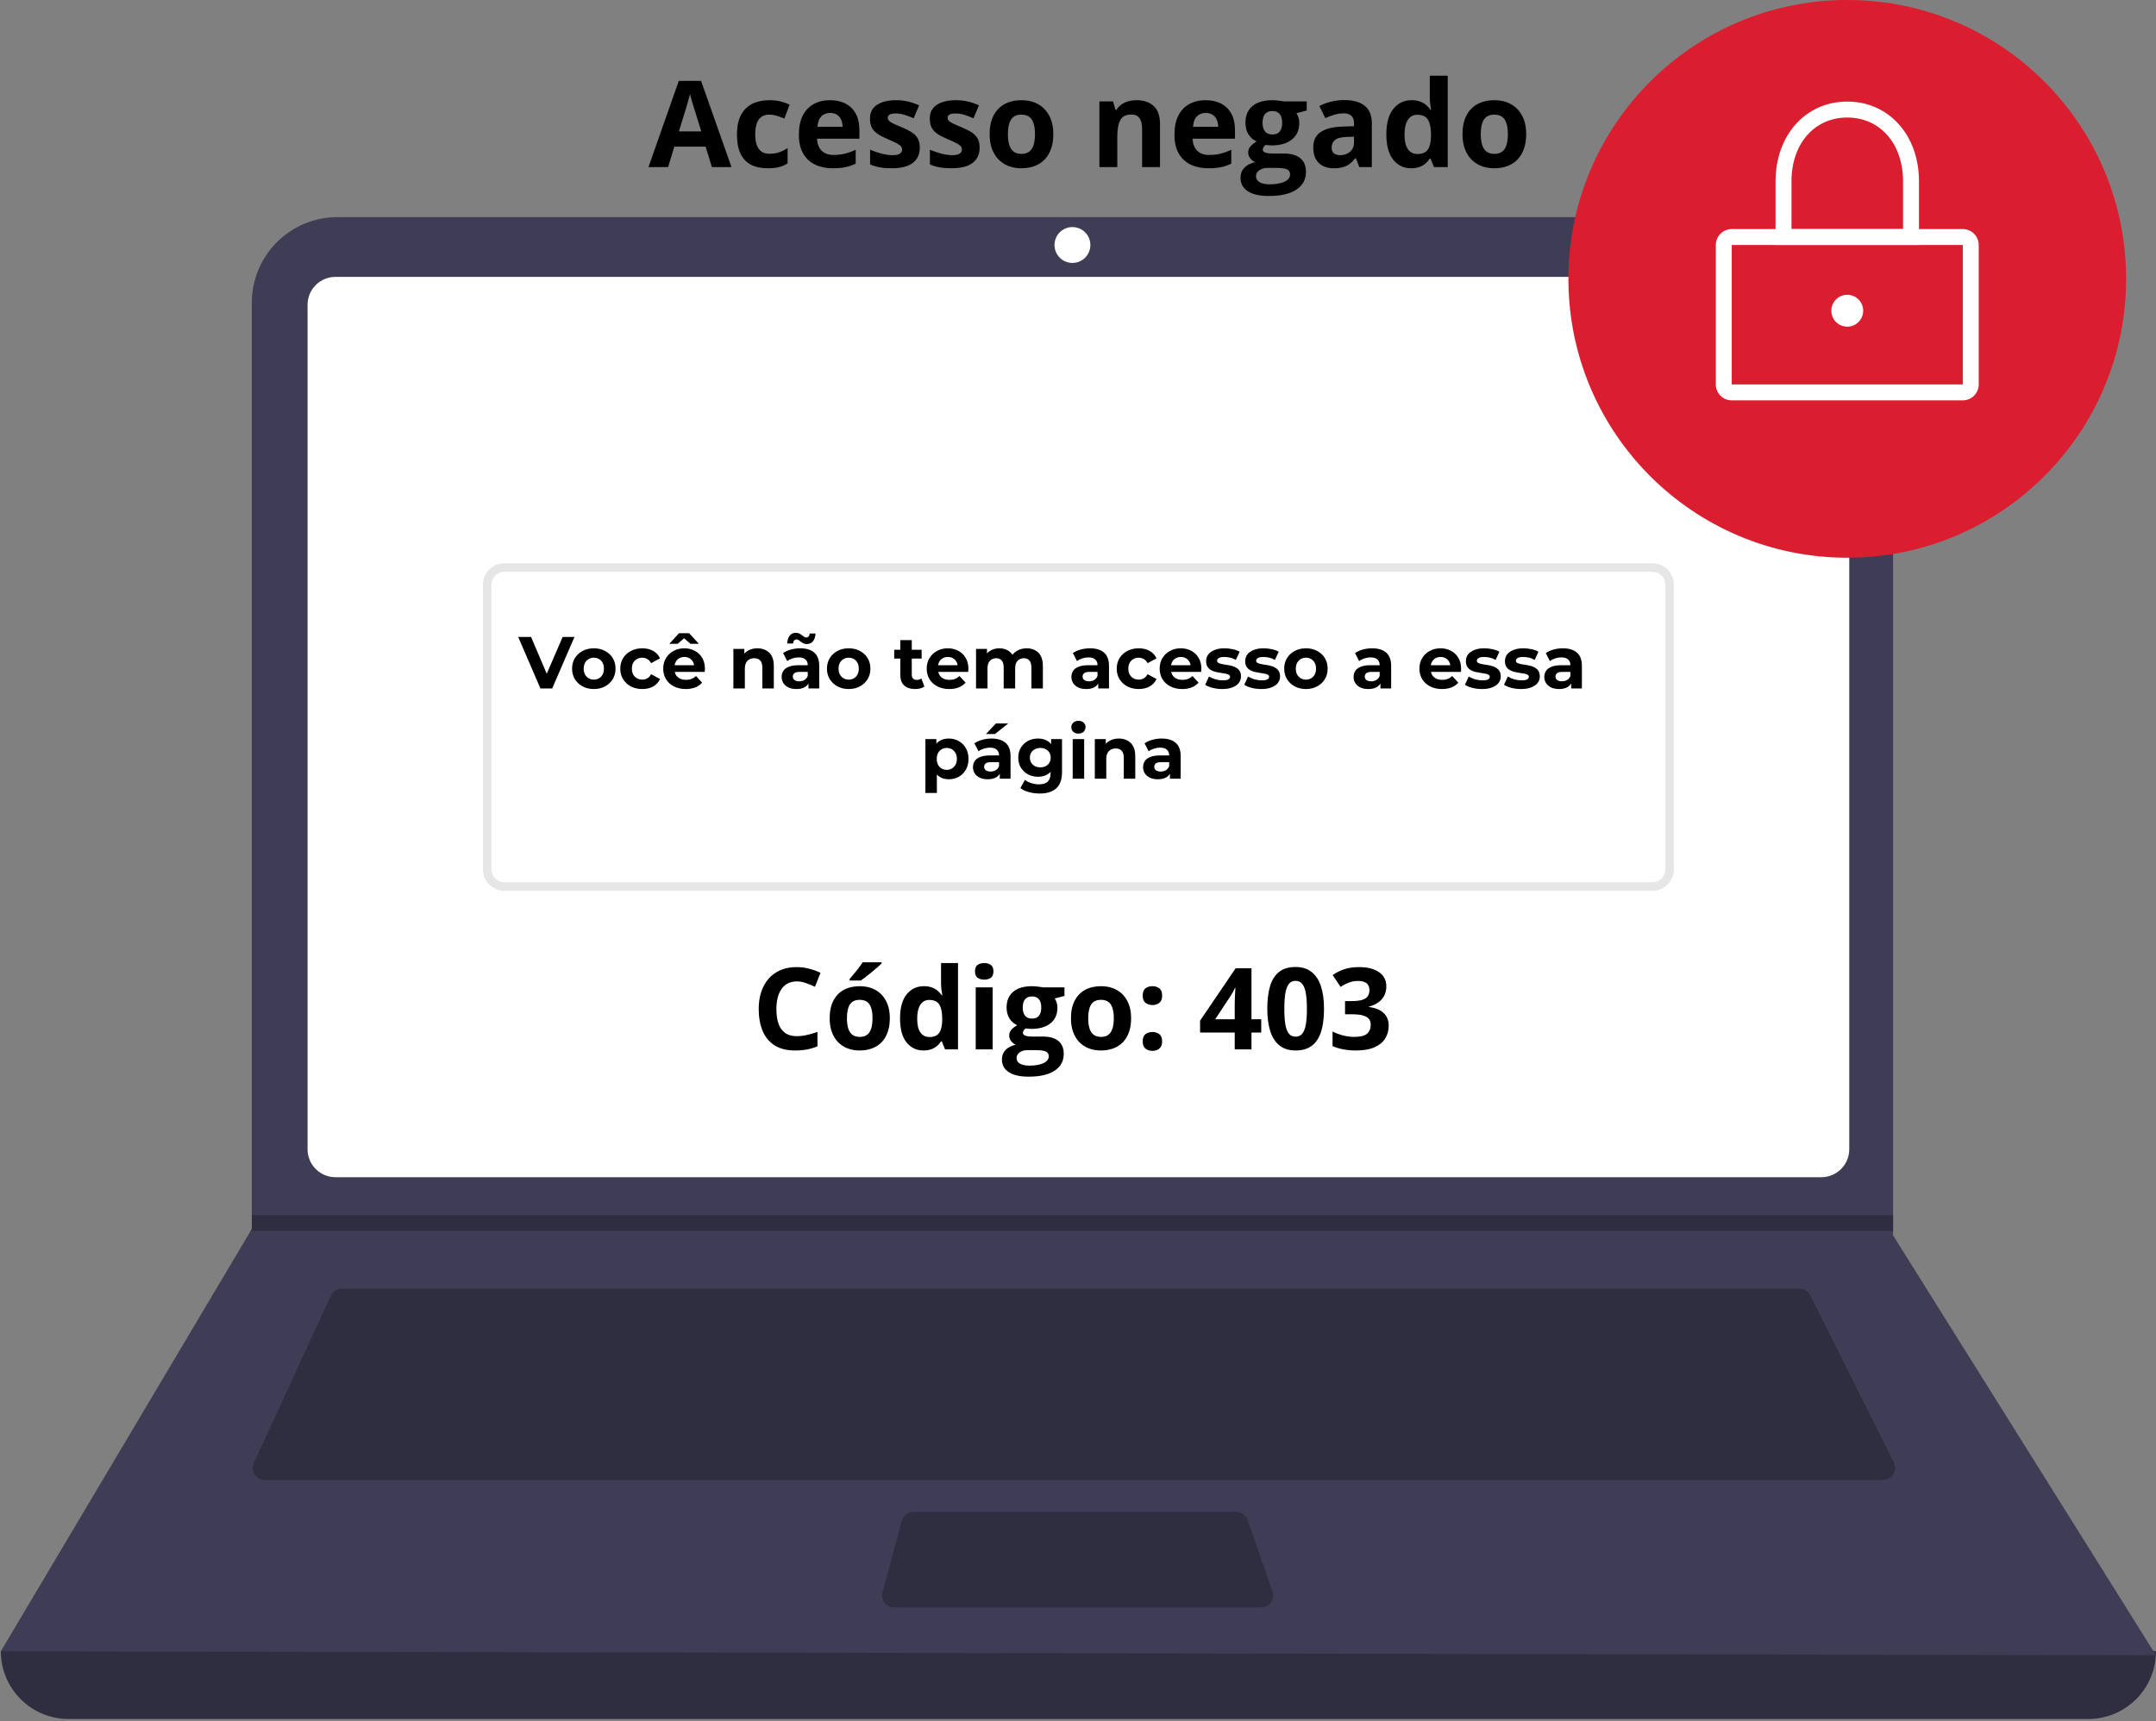 <svg width="645" height="515" viewBox="0 0 645 515" fill="none" xmlns="http://www.w3.org/2000/svg">
<rect x="0" y="0" width="645" height="515" fill="#808080" stroke="none"/>
<path d="M624.74 514.369H20.506C15.133 514.369 9.98 512.234 6.18 508.433C2.381 504.633 0.246 499.479 0.246 494.104C219.281 468.642 434.199 468.642 645 494.104C645 499.479 642.866 504.633 639.066 508.433C635.267 512.234 630.113 514.369 624.74 514.369Z" fill="#2F2E41"/>
<path d="M645 495.296L0.246 494.103L74.971 368.343L75.328 367.747V90.584C75.328 87.22 75.99 83.888 77.277 80.78C78.564 77.672 80.451 74.848 82.829 72.469C85.207 70.09 88.031 68.204 91.138 66.916C94.246 65.629 97.576 64.966 100.94 64.967H540.731C544.095 64.966 547.425 65.629 550.533 66.916C553.64 68.204 556.463 70.09 558.842 72.469C561.22 74.848 563.107 77.672 564.394 80.78C565.681 83.888 566.343 87.22 566.343 90.584V369.654L645 495.296Z" fill="#3F3D56"/>
<path d="M100.355 82.848C98.143 82.85 96.023 83.73 94.459 85.294C92.895 86.859 92.015 88.98 92.013 91.192V343.906C92.015 346.118 92.895 348.239 94.459 349.803C96.023 351.368 98.143 352.248 100.355 352.25H544.89C547.102 352.247 549.222 351.367 550.786 349.803C552.35 348.239 553.23 346.118 553.232 343.906V91.192C553.23 88.98 552.35 86.859 550.786 85.294C549.222 83.73 547.102 82.85 544.89 82.848H100.355Z" fill="white"/>
<path d="M238.364 293.663C237.379 293.663 236.505 293.857 235.741 294.244C234.989 294.62 234.352 295.168 233.832 295.888C233.323 296.607 232.936 297.476 232.67 298.494C232.404 299.512 232.271 300.658 232.271 301.931C232.271 303.646 232.482 305.113 232.902 306.33C233.334 307.536 233.998 308.461 234.895 309.103C235.791 309.733 236.948 310.049 238.364 310.049C239.349 310.049 240.334 309.938 241.319 309.717C242.315 309.495 243.395 309.18 244.557 308.771V313.087C243.483 313.53 242.426 313.845 241.386 314.033C240.345 314.232 239.178 314.332 237.883 314.332C235.382 314.332 233.323 313.817 231.707 312.788C230.102 311.748 228.912 310.298 228.138 308.438C227.363 306.568 226.976 304.388 226.976 301.897C226.976 300.06 227.225 298.378 227.723 296.851C228.221 295.323 228.951 294.001 229.914 292.883C230.877 291.765 232.067 290.902 233.483 290.293C234.9 289.684 236.527 289.38 238.364 289.38C239.571 289.38 240.777 289.535 241.983 289.845C243.201 290.144 244.363 290.559 245.47 291.09L243.81 295.273C242.902 294.842 241.989 294.465 241.07 294.145C240.152 293.824 239.25 293.663 238.364 293.663ZM266.205 304.687C266.205 306.236 265.995 307.608 265.574 308.804C265.165 309.999 264.562 311.012 263.765 311.842C262.979 312.661 262.027 313.281 260.909 313.701C259.802 314.122 258.552 314.332 257.157 314.332C255.851 314.332 254.65 314.122 253.555 313.701C252.47 313.281 251.524 312.661 250.716 311.842C249.919 311.012 249.299 309.999 248.856 308.804C248.425 307.608 248.209 306.236 248.209 304.687C248.209 302.628 248.574 300.885 249.305 299.457C250.035 298.029 251.076 296.945 252.426 296.203C253.776 295.462 255.386 295.091 257.257 295.091C258.994 295.091 260.533 295.462 261.872 296.203C263.222 296.945 264.279 298.029 265.043 299.457C265.818 300.885 266.205 302.628 266.205 304.687ZM253.372 304.687C253.372 305.904 253.505 306.928 253.771 307.758C254.036 308.588 254.451 309.213 255.016 309.634C255.58 310.054 256.316 310.265 257.224 310.265C258.12 310.265 258.845 310.054 259.398 309.634C259.963 309.213 260.372 308.588 260.627 307.758C260.893 306.928 261.025 305.904 261.025 304.687C261.025 303.458 260.893 302.44 260.627 301.632C260.372 300.813 259.963 300.199 259.398 299.789C258.834 299.38 258.098 299.175 257.19 299.175C255.851 299.175 254.877 299.634 254.269 300.553C253.671 301.471 253.372 302.849 253.372 304.687ZM263.748 287.952V288.301C263.427 288.611 263.007 288.993 262.486 289.446C261.966 289.9 261.407 290.376 260.81 290.874C260.212 291.361 259.625 291.831 259.05 292.285C258.474 292.728 257.971 293.099 257.539 293.397H254.169V292.949C254.534 292.529 254.955 292.031 255.431 291.455C255.918 290.868 256.399 290.265 256.875 289.646C257.351 289.026 257.749 288.461 258.07 287.952H263.748ZM276.266 314.332C274.196 314.332 272.508 313.524 271.202 311.908C269.907 310.281 269.26 307.896 269.26 304.753C269.26 301.576 269.918 299.175 271.235 297.548C272.552 295.91 274.273 295.091 276.398 295.091C277.284 295.091 278.064 295.213 278.739 295.456C279.414 295.7 279.995 296.026 280.482 296.436C280.98 296.845 281.401 297.304 281.744 297.813H281.91C281.844 297.459 281.761 296.939 281.661 296.253C281.573 295.556 281.528 294.842 281.528 294.111V288.168H286.608V314H282.724L281.744 311.593H281.528C281.207 312.102 280.803 312.567 280.316 312.987C279.84 313.397 279.271 313.723 278.606 313.967C277.942 314.21 277.162 314.332 276.266 314.332ZM278.042 310.298C279.425 310.298 280.399 309.888 280.964 309.069C281.539 308.239 281.844 306.994 281.877 305.334V304.786C281.877 302.982 281.6 301.604 281.047 300.652C280.493 299.689 279.464 299.208 277.959 299.208C276.841 299.208 275.967 299.689 275.336 300.652C274.705 301.615 274.39 303.004 274.39 304.819C274.39 306.634 274.705 308.001 275.336 308.92C275.978 309.839 276.88 310.298 278.042 310.298ZM296.968 295.439V314H291.904V295.439H296.968ZM294.444 288.168C295.197 288.168 295.844 288.345 296.387 288.699C296.929 289.042 297.2 289.69 297.2 290.642C297.2 291.582 296.929 292.235 296.387 292.601C295.844 292.955 295.197 293.132 294.444 293.132C293.681 293.132 293.028 292.955 292.485 292.601C291.954 292.235 291.688 291.582 291.688 290.642C291.688 289.69 291.954 289.042 292.485 288.699C293.028 288.345 293.681 288.168 294.444 288.168ZM307.726 322.168C305.136 322.168 303.155 321.714 301.782 320.807C300.421 319.91 299.74 318.648 299.74 317.021C299.74 315.904 300.089 314.968 300.786 314.216C301.483 313.463 302.507 312.926 303.857 312.605C303.337 312.384 302.883 312.024 302.496 311.526C302.109 311.017 301.915 310.48 301.915 309.916C301.915 309.208 302.12 308.621 302.529 308.156C302.939 307.68 303.531 307.215 304.306 306.762C303.332 306.341 302.557 305.666 301.981 304.736C301.417 303.807 301.135 302.711 301.135 301.449C301.135 300.099 301.428 298.953 302.015 298.013C302.612 297.061 303.476 296.336 304.604 295.838C305.744 295.34 307.128 295.091 308.755 295.091C309.098 295.091 309.496 295.113 309.95 295.157C310.404 295.201 310.819 295.251 311.195 295.307C311.583 295.362 311.843 295.406 311.976 295.439H318.45V298.013L315.545 298.76C315.811 299.169 316.01 299.606 316.143 300.071C316.275 300.536 316.342 301.029 316.342 301.549C316.342 303.541 315.645 305.096 314.25 306.214C312.867 307.321 310.941 307.874 308.473 307.874C307.886 307.841 307.333 307.797 306.812 307.741C306.558 307.94 306.364 308.151 306.231 308.372C306.099 308.593 306.032 308.826 306.032 309.069C306.032 309.313 306.132 309.518 306.331 309.684C306.541 309.839 306.851 309.96 307.261 310.049C307.681 310.126 308.201 310.165 308.821 310.165H311.976C314.012 310.165 315.562 310.602 316.624 311.477C317.698 312.351 318.234 313.635 318.234 315.328C318.234 317.497 317.327 319.18 315.512 320.375C313.708 321.57 311.112 322.168 307.726 322.168ZM307.941 318.864C309.148 318.864 310.183 318.748 311.046 318.516C311.92 318.294 312.59 317.973 313.055 317.553C313.52 317.143 313.752 316.651 313.752 316.075C313.752 315.61 313.614 315.24 313.337 314.963C313.071 314.697 312.662 314.509 312.108 314.398C311.566 314.288 310.869 314.232 310.017 314.232H307.394C306.774 314.232 306.215 314.332 305.717 314.531C305.23 314.73 304.842 315.007 304.555 315.361C304.267 315.727 304.123 316.147 304.123 316.623C304.123 317.32 304.455 317.868 305.119 318.267C305.794 318.665 306.735 318.864 307.941 318.864ZM308.755 304.786C309.707 304.786 310.404 304.493 310.847 303.906C311.289 303.32 311.511 302.523 311.511 301.516C311.511 300.398 311.278 299.562 310.813 299.009C310.36 298.444 309.674 298.162 308.755 298.162C307.825 298.162 307.128 298.444 306.663 299.009C306.198 299.562 305.966 300.398 305.966 301.516C305.966 302.523 306.193 303.32 306.646 303.906C307.111 304.493 307.814 304.786 308.755 304.786ZM338.389 304.687C338.389 306.236 338.178 307.608 337.758 308.804C337.348 309.999 336.745 311.012 335.948 311.842C335.162 312.661 334.211 313.281 333.093 313.701C331.986 314.122 330.735 314.332 329.341 314.332C328.035 314.332 326.834 314.122 325.738 313.701C324.654 313.281 323.707 312.661 322.899 311.842C322.103 311.012 321.483 309.999 321.04 308.804C320.608 307.608 320.393 306.236 320.393 304.687C320.393 302.628 320.758 300.885 321.488 299.457C322.219 298.029 323.259 296.945 324.609 296.203C325.96 295.462 327.57 295.091 329.44 295.091C331.178 295.091 332.716 295.462 334.056 296.203C335.406 296.945 336.463 298.029 337.227 299.457C338.001 300.885 338.389 302.628 338.389 304.687ZM325.556 304.687C325.556 305.904 325.688 306.928 325.954 307.758C326.22 308.588 326.635 309.213 327.199 309.634C327.764 310.054 328.5 310.265 329.407 310.265C330.304 310.265 331.029 310.054 331.582 309.634C332.146 309.213 332.556 308.588 332.811 307.758C333.076 306.928 333.209 305.904 333.209 304.687C333.209 303.458 333.076 302.44 332.811 301.632C332.556 300.813 332.146 300.199 331.582 299.789C331.018 299.38 330.282 299.175 329.374 299.175C328.035 299.175 327.061 299.634 326.452 300.553C325.854 301.471 325.556 302.849 325.556 304.687ZM341.858 311.626C341.858 310.586 342.141 309.855 342.705 309.435C343.281 309.014 343.972 308.804 344.78 308.804C345.566 308.804 346.241 309.014 346.806 309.435C347.381 309.855 347.669 310.586 347.669 311.626C347.669 312.622 347.381 313.341 346.806 313.784C346.241 314.227 345.566 314.448 344.78 314.448C343.972 314.448 343.281 314.227 342.705 313.784C342.141 313.341 341.858 312.622 341.858 311.626ZM341.858 297.913C341.858 296.873 342.141 296.142 342.705 295.722C343.281 295.301 343.972 295.091 344.78 295.091C345.566 295.091 346.241 295.301 346.806 295.722C347.381 296.142 347.669 296.873 347.669 297.913C347.669 298.92 347.381 299.645 346.806 300.088C346.241 300.52 345.566 300.735 344.78 300.735C343.972 300.735 343.281 300.52 342.705 300.088C342.141 299.645 341.858 298.92 341.858 297.913ZM377.319 308.97H374.397V314H369.384V308.97H359.024V305.4L369.666 289.729H374.397V304.985H377.319V308.97ZM369.384 304.985V300.868C369.384 300.481 369.389 300.021 369.4 299.49C369.423 298.959 369.445 298.428 369.467 297.896C369.489 297.365 369.511 296.895 369.533 296.485C369.566 296.065 369.589 295.771 369.6 295.605H369.467C369.257 296.059 369.035 296.502 368.803 296.934C368.57 297.354 368.299 297.797 367.989 298.262L363.54 304.985H369.384ZM396.096 301.864C396.096 303.823 395.941 305.572 395.631 307.11C395.332 308.649 394.845 309.955 394.17 311.028C393.506 312.102 392.632 312.921 391.547 313.485C390.462 314.05 389.145 314.332 387.596 314.332C385.648 314.332 384.049 313.84 382.798 312.854C381.547 311.858 380.623 310.431 380.025 308.571C379.428 306.701 379.129 304.465 379.129 301.864C379.129 299.241 379.4 297 379.942 295.141C380.496 293.27 381.392 291.837 382.632 290.841C383.871 289.845 385.526 289.347 387.596 289.347C389.533 289.347 391.126 289.845 392.377 290.841C393.639 291.826 394.574 293.254 395.183 295.124C395.791 296.983 396.096 299.23 396.096 301.864ZM384.226 301.864C384.226 303.713 384.325 305.257 384.524 306.496C384.735 307.725 385.083 308.649 385.57 309.269C386.057 309.888 386.732 310.198 387.596 310.198C388.448 310.198 389.118 309.894 389.604 309.285C390.103 308.665 390.457 307.741 390.667 306.513C390.877 305.273 390.982 303.724 390.982 301.864C390.982 300.016 390.877 298.472 390.667 297.232C390.457 295.993 390.103 295.063 389.604 294.443C389.118 293.812 388.448 293.497 387.596 293.497C386.732 293.497 386.057 293.812 385.57 294.443C385.083 295.063 384.735 295.993 384.524 297.232C384.325 298.472 384.226 300.016 384.226 301.864ZM414.739 295.157C414.739 296.275 414.507 297.243 414.042 298.062C413.577 298.882 412.946 299.551 412.149 300.071C411.364 300.591 410.478 300.973 409.493 301.217V301.316C411.441 301.56 412.919 302.158 413.926 303.109C414.944 304.061 415.453 305.334 415.453 306.928C415.453 308.344 415.104 309.612 414.407 310.729C413.721 311.847 412.659 312.727 411.22 313.369C409.781 314.011 407.927 314.332 405.658 314.332C404.319 314.332 403.068 314.221 401.906 314C400.755 313.79 399.671 313.463 398.652 313.021V308.654C399.693 309.186 400.783 309.59 401.923 309.866C403.063 310.132 404.125 310.265 405.11 310.265C406.948 310.265 408.231 309.949 408.962 309.318C409.703 308.676 410.074 307.78 410.074 306.629C410.074 305.954 409.903 305.384 409.56 304.919C409.216 304.454 408.619 304.1 407.767 303.856C406.925 303.613 405.747 303.491 404.23 303.491H402.388V299.557H404.264C405.758 299.557 406.892 299.418 407.667 299.142C408.453 298.854 408.984 298.466 409.261 297.979C409.549 297.481 409.692 296.917 409.692 296.286C409.692 295.423 409.427 294.748 408.896 294.261C408.364 293.774 407.479 293.53 406.239 293.53C405.465 293.53 404.756 293.63 404.114 293.829C403.483 294.017 402.913 294.25 402.404 294.526C401.895 294.792 401.447 295.052 401.06 295.307L398.686 291.771C399.637 291.084 400.75 290.514 402.022 290.061C403.306 289.607 404.834 289.38 406.604 289.38C409.106 289.38 411.087 289.883 412.548 290.891C414.009 291.898 414.739 293.32 414.739 295.157Z" fill="black"/>
<path d="M102.218 385.627C101.534 385.628 100.866 385.825 100.29 386.193C99.715 386.562 99.256 387.088 98.97 387.708L75.945 437.774C75.694 438.319 75.584 438.918 75.626 439.517C75.667 440.115 75.859 440.693 76.182 441.198C76.505 441.703 76.951 442.119 77.477 442.407C78.003 442.694 78.593 442.845 79.192 442.845H563.396C564.006 442.845 564.605 442.689 565.137 442.392C565.67 442.096 566.117 441.668 566.437 441.149C566.758 440.63 566.94 440.039 566.968 439.43C566.995 438.821 566.866 438.215 566.593 437.67L541.566 387.604C541.271 387.008 540.815 386.508 540.25 386.158C539.685 385.809 539.033 385.625 538.369 385.627H102.218Z" fill="#2F2E41"/>
<path d="M320.836 78.676C323.798 78.676 326.199 76.274 326.199 73.311C326.199 70.349 323.798 67.947 320.836 67.947C317.874 67.947 315.473 70.349 315.473 73.311C315.473 76.274 317.874 78.676 320.836 78.676Z" fill="white"/>
<path d="M273.242 452.381C272.456 452.382 271.693 452.641 271.069 453.12C270.445 453.598 269.996 454.268 269.79 455.027L264.015 476.484C263.872 477.014 263.853 477.57 263.96 478.108C264.066 478.647 264.295 479.153 264.629 479.589C264.963 480.025 265.392 480.378 265.884 480.621C266.376 480.864 266.918 480.99 267.467 480.99H377.306C377.876 480.99 378.437 480.854 378.944 480.592C379.451 480.331 379.887 479.952 380.218 479.488C380.548 479.024 380.763 478.487 380.844 477.922C380.925 477.358 380.87 476.783 380.683 476.244L373.258 454.787C373.014 454.085 372.558 453.475 371.953 453.044C371.347 452.613 370.622 452.381 369.879 452.381H273.242Z" fill="#2F2E41"/>
<path d="M566.342 363.574V368.342H74.971L75.341 367.747V363.574H566.342Z" fill="#2F2E41"/>
<path d="M552.637 166.886C598.711 166.886 636.061 129.528 636.061 83.443C636.061 37.359 598.711 0 552.637 0C506.562 0 469.212 37.359 469.212 83.443C469.212 129.528 506.562 166.886 552.637 166.886Z" fill="#DB1E2F"/>
<path d="M587.199 119.801H518.076C516.812 119.8 515.6 119.297 514.706 118.403C513.812 117.509 513.31 116.297 513.309 115.033V73.311C513.31 72.047 513.813 70.835 514.706 69.941C515.6 69.047 516.812 68.544 518.076 68.543H587.199C588.463 68.544 589.675 69.047 590.568 69.941C591.462 70.835 591.965 72.047 591.966 73.311V115.033C591.965 116.297 591.462 117.509 590.569 118.403C589.675 119.297 588.463 119.8 587.199 119.801ZM518.076 73.311V115.033H587.203L587.199 73.311L518.076 73.311Z" fill="white"/>
<path d="M574.089 73.31H531.185V54.237C531.185 40.423 540.207 30.396 552.637 30.396C565.067 30.396 574.089 40.423 574.089 54.237L574.089 73.31ZM535.952 68.542H569.322V54.237C569.322 43.008 562.461 35.165 552.637 35.165C542.813 35.165 535.952 43.008 535.952 54.237L535.952 68.542Z" fill="white"/>
<path d="M552.637 97.747C555.27 97.747 557.404 95.612 557.404 92.979C557.404 90.346 555.27 88.211 552.637 88.211C550.004 88.211 547.87 90.346 547.87 92.979C547.87 95.612 550.004 97.747 552.637 97.747Z" fill="white"/>
<path d="M494.399 266.531H150.846C149.16 266.529 147.543 265.858 146.35 264.665C145.157 263.472 144.486 261.855 144.484 260.168V174.928C144.486 173.241 145.157 171.623 146.35 170.43C147.543 169.238 149.16 168.566 150.846 168.564H494.399C496.086 168.566 497.703 169.238 498.895 170.43C500.088 171.623 500.759 173.241 500.761 174.928V260.168C500.759 261.855 500.088 263.472 498.895 264.665C497.703 265.858 496.086 266.529 494.399 266.531ZM150.846 171.11C149.834 171.111 148.864 171.514 148.148 172.229C147.433 172.945 147.03 173.916 147.029 174.928V260.168C147.03 261.18 147.433 262.15 148.148 262.866C148.864 263.582 149.834 263.985 150.846 263.986H494.399C495.411 263.985 496.381 263.582 497.097 262.866C497.812 262.15 498.215 261.18 498.216 260.168V174.928C498.215 173.916 497.812 172.945 497.097 172.229C496.381 171.514 495.411 171.111 494.399 171.11L150.846 171.11Z" fill="#E6E6E6"/>
<path d="M212.967 50L211.104 43.883H201.734L199.871 50H194L203.07 24.195H209.732L218.838 50H212.967ZM209.803 39.312L207.939 33.336C207.822 32.938 207.664 32.428 207.465 31.807C207.277 31.174 207.084 30.535 206.885 29.891C206.697 29.234 206.545 28.666 206.428 28.186C206.311 28.666 206.146 29.264 205.936 29.979C205.736 30.682 205.543 31.35 205.355 31.982C205.168 32.615 205.033 33.066 204.951 33.336L203.105 39.312H209.803ZM229.648 50.352C227.703 50.352 226.045 50 224.674 49.297C223.303 48.582 222.26 47.48 221.545 45.992C220.83 44.504 220.473 42.6 220.473 40.279C220.473 37.877 220.877 35.92 221.686 34.408C222.506 32.885 223.637 31.766 225.078 31.051C226.531 30.336 228.213 29.979 230.123 29.979C231.482 29.979 232.654 30.113 233.639 30.383C234.635 30.641 235.502 30.951 236.24 31.314L234.658 35.463C233.814 35.123 233.029 34.848 232.303 34.637C231.576 34.414 230.85 34.303 230.123 34.303C229.186 34.303 228.406 34.525 227.785 34.971C227.164 35.404 226.701 36.06 226.396 36.94C226.092 37.818 225.939 38.92 225.939 40.244C225.939 41.545 226.104 42.623 226.432 43.478C226.76 44.334 227.234 44.973 227.855 45.395C228.477 45.805 229.232 46.01 230.123 46.01C231.236 46.01 232.227 45.863 233.094 45.57C233.961 45.266 234.805 44.844 235.625 44.305V48.893C234.805 49.408 233.943 49.777 233.041 50C232.15 50.234 231.02 50.352 229.648 50.352ZM248.299 29.979C250.115 29.979 251.68 30.33 252.992 31.033C254.305 31.725 255.318 32.732 256.033 34.057C256.748 35.381 257.105 36.998 257.105 38.908V41.51H244.432C244.49 43.022 244.941 44.211 245.785 45.078C246.641 45.934 247.824 46.361 249.336 46.361C250.59 46.361 251.738 46.232 252.781 45.975C253.824 45.717 254.896 45.33 255.998 44.815V48.963C255.025 49.443 254.006 49.795 252.939 50.018C251.885 50.24 250.602 50.352 249.09 50.352C247.121 50.352 245.375 49.988 243.852 49.262C242.34 48.535 241.15 47.428 240.283 45.94C239.428 44.451 239 42.576 239 40.315C239 38.018 239.387 36.107 240.16 34.584C240.945 33.049 242.035 31.9 243.43 31.139C244.824 30.365 246.447 29.979 248.299 29.979ZM248.334 33.793C247.291 33.793 246.424 34.127 245.732 34.795C245.053 35.463 244.66 36.512 244.555 37.941H252.078C252.066 37.145 251.92 36.435 251.639 35.815C251.369 35.193 250.959 34.701 250.408 34.338C249.869 33.975 249.178 33.793 248.334 33.793ZM275.176 44.164C275.176 45.5 274.859 46.631 274.227 47.557C273.605 48.471 272.674 49.168 271.432 49.648C270.189 50.117 268.643 50.352 266.791 50.352C265.42 50.352 264.242 50.264 263.258 50.088C262.285 49.912 261.301 49.619 260.305 49.209V44.779C261.371 45.26 262.514 45.658 263.732 45.975C264.963 46.279 266.041 46.432 266.967 46.432C268.01 46.432 268.754 46.279 269.199 45.975C269.656 45.658 269.885 45.248 269.885 44.744C269.885 44.416 269.791 44.123 269.604 43.865C269.428 43.596 269.041 43.297 268.443 42.969C267.846 42.629 266.908 42.19 265.631 41.65C264.4 41.135 263.387 40.613 262.59 40.086C261.805 39.559 261.219 38.938 260.832 38.223C260.457 37.496 260.27 36.576 260.27 35.463C260.27 33.647 260.973 32.281 262.379 31.367C263.797 30.441 265.689 29.979 268.057 29.979C269.275 29.979 270.436 30.102 271.537 30.348C272.65 30.594 273.793 30.986 274.965 31.525L273.348 35.393C272.375 34.971 271.455 34.625 270.588 34.355C269.732 34.086 268.859 33.951 267.969 33.951C267.184 33.951 266.592 34.057 266.193 34.268C265.795 34.478 265.596 34.801 265.596 35.234C265.596 35.551 265.695 35.832 265.895 36.078C266.105 36.324 266.504 36.6 267.09 36.904C267.688 37.197 268.561 37.578 269.709 38.047C270.822 38.504 271.789 38.984 272.609 39.488C273.43 39.98 274.062 40.596 274.508 41.334C274.953 42.06 275.176 43.004 275.176 44.164ZM293.07 44.164C293.07 45.5 292.754 46.631 292.121 47.557C291.5 48.471 290.568 49.168 289.326 49.648C288.084 50.117 286.537 50.352 284.686 50.352C283.314 50.352 282.137 50.264 281.152 50.088C280.18 49.912 279.195 49.619 278.199 49.209V44.779C279.266 45.26 280.408 45.658 281.627 45.975C282.857 46.279 283.936 46.432 284.861 46.432C285.904 46.432 286.648 46.279 287.094 45.975C287.551 45.658 287.779 45.248 287.779 44.744C287.779 44.416 287.686 44.123 287.498 43.865C287.322 43.596 286.936 43.297 286.338 42.969C285.74 42.629 284.803 42.19 283.525 41.65C282.295 41.135 281.281 40.613 280.484 40.086C279.699 39.559 279.113 38.938 278.727 38.223C278.352 37.496 278.164 36.576 278.164 35.463C278.164 33.647 278.867 32.281 280.273 31.367C281.691 30.441 283.584 29.979 285.951 29.979C287.17 29.979 288.33 30.102 289.432 30.348C290.545 30.594 291.688 30.986 292.859 31.525L291.242 35.393C290.27 34.971 289.35 34.625 288.482 34.355C287.627 34.086 286.754 33.951 285.863 33.951C285.078 33.951 284.486 34.057 284.088 34.268C283.689 34.478 283.49 34.801 283.49 35.234C283.49 35.551 283.59 35.832 283.789 36.078C284 36.324 284.398 36.6 284.984 36.904C285.582 37.197 286.455 37.578 287.604 38.047C288.717 38.504 289.684 38.984 290.504 39.488C291.324 39.98 291.957 40.596 292.402 41.334C292.848 42.06 293.07 43.004 293.07 44.164ZM315.113 40.139C315.113 41.779 314.891 43.232 314.445 44.498C314.012 45.764 313.373 46.836 312.529 47.715C311.697 48.582 310.689 49.238 309.506 49.684C308.334 50.129 307.01 50.352 305.533 50.352C304.15 50.352 302.879 50.129 301.719 49.684C300.57 49.238 299.568 48.582 298.713 47.715C297.869 46.836 297.213 45.764 296.744 44.498C296.287 43.232 296.059 41.779 296.059 40.139C296.059 37.959 296.445 36.113 297.219 34.602C297.992 33.09 299.094 31.941 300.523 31.156C301.953 30.371 303.658 29.979 305.639 29.979C307.479 29.979 309.107 30.371 310.525 31.156C311.955 31.941 313.074 33.09 313.883 34.602C314.703 36.113 315.113 37.959 315.113 40.139ZM301.525 40.139C301.525 41.428 301.666 42.512 301.947 43.391C302.229 44.27 302.668 44.932 303.266 45.377C303.863 45.822 304.643 46.045 305.604 46.045C306.553 46.045 307.32 45.822 307.906 45.377C308.504 44.932 308.938 44.27 309.207 43.391C309.488 42.512 309.629 41.428 309.629 40.139C309.629 38.838 309.488 37.76 309.207 36.904C308.938 36.037 308.504 35.387 307.906 34.953C307.309 34.52 306.529 34.303 305.568 34.303C304.15 34.303 303.119 34.789 302.475 35.762C301.842 36.734 301.525 38.193 301.525 40.139ZM340.057 29.979C342.154 29.979 343.842 30.553 345.119 31.701C346.396 32.838 347.035 34.666 347.035 37.185V50H341.674V38.522C341.674 37.115 341.416 36.055 340.9 35.34C340.396 34.625 339.6 34.268 338.51 34.268C336.869 34.268 335.75 34.824 335.152 35.938C334.555 37.051 334.256 38.656 334.256 40.754V50H328.895V30.348H332.99L333.711 32.861H334.01C334.432 32.182 334.953 31.631 335.574 31.209C336.207 30.787 336.904 30.477 337.666 30.277C338.439 30.078 339.236 29.979 340.057 29.979ZM360.658 29.979C362.475 29.979 364.039 30.33 365.352 31.033C366.664 31.725 367.678 32.732 368.393 34.057C369.107 35.381 369.465 36.998 369.465 38.908V41.51H356.791C356.85 43.022 357.301 44.211 358.145 45.078C359 45.934 360.184 46.361 361.695 46.361C362.949 46.361 364.098 46.232 365.141 45.975C366.184 45.717 367.256 45.33 368.357 44.815V48.963C367.385 49.443 366.365 49.795 365.299 50.018C364.244 50.24 362.961 50.352 361.449 50.352C359.48 50.352 357.734 49.988 356.211 49.262C354.699 48.535 353.51 47.428 352.643 45.94C351.787 44.451 351.359 42.576 351.359 40.315C351.359 38.018 351.746 36.107 352.52 34.584C353.305 33.049 354.395 31.9 355.789 31.139C357.184 30.365 358.807 29.979 360.658 29.979ZM360.693 33.793C359.65 33.793 358.783 34.127 358.092 34.795C357.412 35.463 357.02 36.512 356.914 37.941H364.438C364.426 37.145 364.279 36.435 363.998 35.815C363.729 35.193 363.318 34.701 362.768 34.338C362.229 33.975 361.537 33.793 360.693 33.793ZM379.572 58.648C376.83 58.648 374.732 58.168 373.279 57.207C371.838 56.258 371.117 54.922 371.117 53.199C371.117 52.016 371.486 51.025 372.225 50.228C372.963 49.432 374.047 48.863 375.477 48.523C374.926 48.289 374.445 47.908 374.035 47.381C373.625 46.842 373.42 46.273 373.42 45.676C373.42 44.926 373.637 44.305 374.07 43.812C374.504 43.309 375.131 42.816 375.951 42.336C374.92 41.891 374.1 41.176 373.49 40.191C372.893 39.207 372.594 38.047 372.594 36.711C372.594 35.281 372.904 34.068 373.525 33.072C374.158 32.065 375.072 31.297 376.268 30.77C377.475 30.242 378.939 29.979 380.662 29.979C381.025 29.979 381.447 30.002 381.928 30.049C382.408 30.096 382.848 30.148 383.246 30.207C383.656 30.266 383.932 30.312 384.072 30.348H390.928V33.072L387.852 33.863C388.133 34.297 388.344 34.76 388.484 35.252C388.625 35.744 388.695 36.266 388.695 36.816C388.695 38.926 387.957 40.572 386.48 41.756C385.016 42.928 382.977 43.514 380.363 43.514C379.742 43.478 379.156 43.432 378.605 43.373C378.336 43.584 378.131 43.807 377.99 44.041C377.85 44.275 377.779 44.522 377.779 44.779C377.779 45.037 377.885 45.254 378.096 45.43C378.318 45.594 378.646 45.723 379.08 45.816C379.525 45.898 380.076 45.94 380.732 45.94H384.072C386.229 45.94 387.869 46.402 388.994 47.328C390.131 48.254 390.699 49.613 390.699 51.406C390.699 53.703 389.738 55.484 387.816 56.75C385.906 58.016 383.158 58.648 379.572 58.648ZM379.801 55.15C381.078 55.15 382.174 55.027 383.088 54.781C384.014 54.547 384.723 54.207 385.215 53.762C385.707 53.328 385.953 52.807 385.953 52.197C385.953 51.705 385.807 51.312 385.514 51.02C385.232 50.738 384.799 50.539 384.213 50.422C383.639 50.305 382.9 50.246 381.998 50.246H379.221C378.564 50.246 377.973 50.352 377.445 50.562C376.93 50.773 376.52 51.066 376.215 51.441C375.91 51.828 375.758 52.273 375.758 52.777C375.758 53.516 376.109 54.096 376.812 54.518C377.527 54.94 378.523 55.15 379.801 55.15ZM380.662 40.244C381.67 40.244 382.408 39.934 382.877 39.312C383.346 38.691 383.58 37.848 383.58 36.781C383.58 35.598 383.334 34.713 382.842 34.127C382.361 33.529 381.635 33.23 380.662 33.23C379.678 33.23 378.939 33.529 378.447 34.127C377.955 34.713 377.709 35.598 377.709 36.781C377.709 37.848 377.949 38.691 378.43 39.312C378.922 39.934 379.666 40.244 380.662 40.244ZM402.23 29.943C404.867 29.943 406.889 30.518 408.295 31.666C409.701 32.815 410.404 34.56 410.404 36.904V50H406.66L405.623 47.328H405.482C404.92 48.031 404.346 48.605 403.76 49.051C403.174 49.496 402.5 49.824 401.738 50.035C400.977 50.246 400.051 50.352 398.961 50.352C397.801 50.352 396.758 50.129 395.832 49.684C394.918 49.238 394.197 48.559 393.67 47.645C393.143 46.719 392.879 45.547 392.879 44.129C392.879 42.043 393.611 40.508 395.076 39.523C396.541 38.527 398.738 37.977 401.668 37.871L405.078 37.766V36.904C405.078 35.873 404.809 35.117 404.27 34.637C403.73 34.156 402.98 33.916 402.02 33.916C401.07 33.916 400.139 34.051 399.225 34.32C398.311 34.59 397.396 34.93 396.482 35.34L394.707 31.719C395.75 31.168 396.916 30.734 398.205 30.418C399.506 30.102 400.848 29.943 402.23 29.943ZM405.078 40.895L403.004 40.965C401.27 41.012 400.062 41.322 399.383 41.897C398.715 42.471 398.381 43.227 398.381 44.164C398.381 44.984 398.621 45.57 399.102 45.922C399.582 46.262 400.209 46.432 400.982 46.432C402.131 46.432 403.098 46.092 403.883 45.412C404.68 44.732 405.078 43.766 405.078 42.512V40.895ZM422.164 50.352C419.973 50.352 418.186 49.496 416.803 47.785C415.432 46.062 414.746 43.537 414.746 40.209C414.746 36.846 415.443 34.303 416.838 32.58C418.232 30.846 420.055 29.979 422.305 29.979C423.242 29.979 424.068 30.107 424.783 30.365C425.498 30.623 426.113 30.969 426.629 31.402C427.156 31.836 427.602 32.322 427.965 32.861H428.141C428.07 32.486 427.982 31.936 427.877 31.209C427.783 30.471 427.736 29.715 427.736 28.941V22.648H433.115V50H429.002L427.965 47.451H427.736C427.396 47.99 426.969 48.482 426.453 48.928C425.949 49.361 425.346 49.707 424.643 49.965C423.939 50.223 423.113 50.352 422.164 50.352ZM424.045 46.08C425.51 46.08 426.541 45.647 427.139 44.779C427.748 43.9 428.07 42.582 428.105 40.824V40.244C428.105 38.334 427.812 36.875 427.227 35.867C426.641 34.848 425.551 34.338 423.957 34.338C422.773 34.338 421.848 34.848 421.18 35.867C420.512 36.887 420.178 38.357 420.178 40.279C420.178 42.201 420.512 43.648 421.18 44.621C421.859 45.594 422.814 46.08 424.045 46.08ZM456.582 40.139C456.582 41.779 456.359 43.232 455.914 44.498C455.48 45.764 454.842 46.836 453.998 47.715C453.166 48.582 452.158 49.238 450.975 49.684C449.803 50.129 448.479 50.352 447.002 50.352C445.619 50.352 444.348 50.129 443.188 49.684C442.039 49.238 441.037 48.582 440.182 47.715C439.338 46.836 438.682 45.764 438.213 44.498C437.756 43.232 437.527 41.779 437.527 40.139C437.527 37.959 437.914 36.113 438.688 34.602C439.461 33.09 440.562 31.941 441.992 31.156C443.422 30.371 445.127 29.979 447.107 29.979C448.947 29.979 450.576 30.371 451.994 31.156C453.424 31.941 454.543 33.09 455.352 34.602C456.172 36.113 456.582 37.959 456.582 40.139ZM442.994 40.139C442.994 41.428 443.135 42.512 443.416 43.391C443.697 44.27 444.137 44.932 444.734 45.377C445.332 45.822 446.111 46.045 447.072 46.045C448.021 46.045 448.789 45.822 449.375 45.377C449.973 44.932 450.406 44.27 450.676 43.391C450.957 42.512 451.098 41.428 451.098 40.139C451.098 38.838 450.957 37.76 450.676 36.904C450.406 36.037 449.973 35.387 449.375 34.953C448.777 34.52 447.998 34.303 447.037 34.303C445.619 34.303 444.588 34.789 443.943 35.762C443.311 36.734 442.994 38.193 442.994 40.139Z" fill="black"/>
<path d="M161.677 206L155.033 190.6H158.883L164.691 204.24H162.425L168.321 190.6H171.863L165.197 206H161.677ZM177.658 206.176C176.397 206.176 175.275 205.912 174.292 205.384C173.324 204.856 172.554 204.137 171.982 203.228C171.425 202.304 171.146 201.255 171.146 200.082C171.146 198.894 171.425 197.845 171.982 196.936C172.554 196.012 173.324 195.293 174.292 194.78C175.275 194.252 176.397 193.988 177.658 193.988C178.905 193.988 180.02 194.252 181.002 194.78C181.985 195.293 182.755 196.005 183.312 196.914C183.87 197.823 184.148 198.879 184.148 200.082C184.148 201.255 183.87 202.304 183.312 203.228C182.755 204.137 181.985 204.856 181.002 205.384C180.02 205.912 178.905 206.176 177.658 206.176ZM177.658 203.36C178.23 203.36 178.744 203.228 179.198 202.964C179.653 202.7 180.012 202.326 180.276 201.842C180.54 201.343 180.672 200.757 180.672 200.082C180.672 199.393 180.54 198.806 180.276 198.322C180.012 197.838 179.653 197.464 179.198 197.2C178.744 196.936 178.23 196.804 177.658 196.804C177.086 196.804 176.573 196.936 176.118 197.2C175.664 197.464 175.297 197.838 175.018 198.322C174.754 198.806 174.622 199.393 174.622 200.082C174.622 200.757 174.754 201.343 175.018 201.842C175.297 202.326 175.664 202.7 176.118 202.964C176.573 203.228 177.086 203.36 177.658 203.36ZM192.162 206.176C190.886 206.176 189.75 205.919 188.752 205.406C187.755 204.878 186.97 204.152 186.398 203.228C185.841 202.304 185.562 201.255 185.562 200.082C185.562 198.894 185.841 197.845 186.398 196.936C186.97 196.012 187.755 195.293 188.752 194.78C189.75 194.252 190.886 193.988 192.162 193.988C193.409 193.988 194.494 194.252 195.418 194.78C196.342 195.293 197.024 196.034 197.464 197.002L194.802 198.432C194.494 197.875 194.106 197.464 193.636 197.2C193.182 196.936 192.683 196.804 192.14 196.804C191.554 196.804 191.026 196.936 190.556 197.2C190.087 197.464 189.713 197.838 189.434 198.322C189.17 198.806 189.038 199.393 189.038 200.082C189.038 200.771 189.17 201.358 189.434 201.842C189.713 202.326 190.087 202.7 190.556 202.964C191.026 203.228 191.554 203.36 192.14 203.36C192.683 203.36 193.182 203.235 193.636 202.986C194.106 202.722 194.494 202.304 194.802 201.732L197.464 203.184C197.024 204.137 196.342 204.878 195.418 205.406C194.494 205.919 193.409 206.176 192.162 206.176ZM205.164 206.176C203.815 206.176 202.627 205.912 201.6 205.384C200.588 204.856 199.803 204.137 199.246 203.228C198.689 202.304 198.41 201.255 198.41 200.082C198.41 198.894 198.681 197.845 199.224 196.936C199.781 196.012 200.537 195.293 201.49 194.78C202.443 194.252 203.521 193.988 204.724 193.988C205.883 193.988 206.924 194.237 207.848 194.736C208.787 195.22 209.527 195.924 210.07 196.848C210.613 197.757 210.884 198.85 210.884 200.126C210.884 200.258 210.877 200.412 210.862 200.588C210.847 200.749 210.833 200.903 210.818 201.05H201.204V199.048H209.014L207.694 199.642C207.694 199.026 207.569 198.491 207.32 198.036C207.071 197.581 206.726 197.229 206.286 196.98C205.846 196.716 205.333 196.584 204.746 196.584C204.159 196.584 203.639 196.716 203.184 196.98C202.744 197.229 202.399 197.589 202.15 198.058C201.901 198.513 201.776 199.055 201.776 199.686V200.214C201.776 200.859 201.915 201.431 202.194 201.93C202.487 202.414 202.891 202.788 203.404 203.052C203.932 203.301 204.548 203.426 205.252 203.426C205.883 203.426 206.433 203.331 206.902 203.14C207.386 202.949 207.826 202.663 208.222 202.282L210.048 204.262C209.505 204.878 208.823 205.355 208.002 205.692C207.181 206.015 206.235 206.176 205.164 206.176ZM200.236 192.646L203.14 189.478H206.176L209.08 192.646H206.572L203.536 190.006H205.78L202.744 192.646H200.236ZM226.593 193.988C227.532 193.988 228.368 194.179 229.101 194.56C229.849 194.927 230.436 195.499 230.861 196.276C231.287 197.039 231.499 198.021 231.499 199.224V206H228.067V199.752C228.067 198.799 227.855 198.095 227.429 197.64C227.019 197.185 226.432 196.958 225.669 196.958C225.127 196.958 224.635 197.075 224.195 197.31C223.77 197.53 223.433 197.875 223.183 198.344C222.949 198.813 222.831 199.415 222.831 200.148V206H219.399V194.164H222.677V197.442L222.061 196.452C222.487 195.66 223.095 195.051 223.887 194.626C224.679 194.201 225.581 193.988 226.593 193.988ZM241.87 206V203.69L241.65 203.184V199.048C241.65 198.315 241.423 197.743 240.968 197.332C240.528 196.921 239.846 196.716 238.922 196.716C238.292 196.716 237.668 196.819 237.052 197.024C236.451 197.215 235.938 197.479 235.512 197.816L234.28 195.418C234.926 194.963 235.703 194.611 236.612 194.362C237.522 194.113 238.446 193.988 239.384 193.988C241.188 193.988 242.589 194.413 243.586 195.264C244.584 196.115 245.082 197.442 245.082 199.246V206H241.87ZM238.262 206.176C237.338 206.176 236.546 206.022 235.886 205.714C235.226 205.391 234.72 204.959 234.368 204.416C234.016 203.873 233.84 203.265 233.84 202.59C233.84 201.886 234.009 201.27 234.346 200.742C234.698 200.214 235.248 199.803 235.996 199.51C236.744 199.202 237.72 199.048 238.922 199.048H242.068V201.05H239.296C238.49 201.05 237.932 201.182 237.624 201.446C237.331 201.71 237.184 202.04 237.184 202.436C237.184 202.876 237.353 203.228 237.69 203.492C238.042 203.741 238.519 203.866 239.12 203.866C239.692 203.866 240.206 203.734 240.66 203.47C241.115 203.191 241.445 202.788 241.65 202.26L242.178 203.844C241.929 204.607 241.474 205.186 240.814 205.582C240.154 205.978 239.304 206.176 238.262 206.176ZM241.386 192.712C241.005 192.712 240.668 192.646 240.374 192.514C240.081 192.367 239.817 192.206 239.582 192.03C239.348 191.839 239.128 191.678 238.922 191.546C238.717 191.399 238.512 191.326 238.306 191.326C238.013 191.326 237.771 191.436 237.58 191.656C237.39 191.861 237.28 192.162 237.25 192.558H235.512C235.542 191.575 235.784 190.798 236.238 190.226C236.693 189.639 237.309 189.346 238.086 189.346C238.468 189.346 238.805 189.419 239.098 189.566C239.392 189.698 239.656 189.859 239.89 190.05C240.14 190.241 240.367 190.409 240.572 190.556C240.778 190.688 240.976 190.754 241.166 190.754C241.474 190.754 241.724 190.651 241.914 190.446C242.105 190.226 242.208 189.933 242.222 189.566H243.96C243.946 190.505 243.704 191.267 243.234 191.854C242.78 192.426 242.164 192.712 241.386 192.712ZM253.906 206.176C252.645 206.176 251.523 205.912 250.54 205.384C249.572 204.856 248.802 204.137 248.23 203.228C247.673 202.304 247.394 201.255 247.394 200.082C247.394 198.894 247.673 197.845 248.23 196.936C248.802 196.012 249.572 195.293 250.54 194.78C251.523 194.252 252.645 193.988 253.906 193.988C255.153 193.988 256.268 194.252 257.25 194.78C258.233 195.293 259.003 196.005 259.56 196.914C260.118 197.823 260.396 198.879 260.396 200.082C260.396 201.255 260.118 202.304 259.56 203.228C259.003 204.137 258.233 204.856 257.25 205.384C256.268 205.912 255.153 206.176 253.906 206.176ZM253.906 203.36C254.478 203.36 254.992 203.228 255.446 202.964C255.901 202.7 256.26 202.326 256.524 201.842C256.788 201.343 256.92 200.757 256.92 200.082C256.92 199.393 256.788 198.806 256.524 198.322C256.26 197.838 255.901 197.464 255.446 197.2C254.992 196.936 254.478 196.804 253.906 196.804C253.334 196.804 252.821 196.936 252.366 197.2C251.912 197.464 251.545 197.838 251.266 198.322C251.002 198.806 250.87 199.393 250.87 200.082C250.87 200.757 251.002 201.343 251.266 201.842C251.545 202.326 251.912 202.7 252.366 202.964C252.821 203.228 253.334 203.36 253.906 203.36ZM273.761 206.176C272.368 206.176 271.282 205.824 270.505 205.12C269.728 204.401 269.339 203.338 269.339 201.93V191.546H272.771V201.886C272.771 202.385 272.903 202.773 273.167 203.052C273.431 203.316 273.79 203.448 274.245 203.448C274.788 203.448 275.25 203.301 275.631 203.008L276.555 205.428C276.203 205.677 275.778 205.868 275.279 206C274.795 206.117 274.289 206.176 273.761 206.176ZM267.513 197.068V194.428H275.719V197.068H267.513ZM283.99 206.176C282.641 206.176 281.453 205.912 280.426 205.384C279.414 204.856 278.63 204.137 278.072 203.228C277.515 202.304 277.236 201.255 277.236 200.082C277.236 198.894 277.508 197.845 278.05 196.936C278.608 196.012 279.363 195.293 280.316 194.78C281.27 194.252 282.348 193.988 283.55 193.988C284.709 193.988 285.75 194.237 286.674 194.736C287.613 195.22 288.354 195.924 288.896 196.848C289.439 197.757 289.71 198.85 289.71 200.126C289.71 200.258 289.703 200.412 289.688 200.588C289.674 200.749 289.659 200.903 289.644 201.05H280.03V199.048H287.84L286.52 199.642C286.52 199.026 286.396 198.491 286.146 198.036C285.897 197.581 285.552 197.229 285.112 196.98C284.672 196.716 284.159 196.584 283.572 196.584C282.986 196.584 282.465 196.716 282.01 196.98C281.57 197.229 281.226 197.589 280.976 198.058C280.727 198.513 280.602 199.055 280.602 199.686V200.214C280.602 200.859 280.742 201.431 281.02 201.93C281.314 202.414 281.717 202.788 282.23 203.052C282.758 203.301 283.374 203.426 284.078 203.426C284.709 203.426 285.259 203.331 285.728 203.14C286.212 202.949 286.652 202.663 287.048 202.282L288.874 204.262C288.332 204.878 287.65 205.355 286.828 205.692C286.007 206.015 285.061 206.176 283.99 206.176ZM307.153 193.988C308.092 193.988 308.92 194.179 309.639 194.56C310.372 194.927 310.944 195.499 311.355 196.276C311.78 197.039 311.993 198.021 311.993 199.224V206H308.561V199.752C308.561 198.799 308.363 198.095 307.967 197.64C307.571 197.185 307.014 196.958 306.295 196.958C305.796 196.958 305.349 197.075 304.953 197.31C304.557 197.53 304.249 197.867 304.029 198.322C303.809 198.777 303.699 199.356 303.699 200.06V206H300.267V199.752C300.267 198.799 300.069 198.095 299.673 197.64C299.292 197.185 298.742 196.958 298.023 196.958C297.524 196.958 297.077 197.075 296.681 197.31C296.285 197.53 295.977 197.867 295.757 198.322C295.537 198.777 295.427 199.356 295.427 200.06V206H291.995V194.164H295.273V197.398L294.657 196.452C295.068 195.645 295.647 195.037 296.395 194.626C297.158 194.201 298.023 193.988 298.991 193.988C300.076 193.988 301.022 194.267 301.829 194.824C302.65 195.367 303.193 196.203 303.457 197.332L302.247 197.002C302.643 196.078 303.274 195.345 304.139 194.802C305.019 194.259 306.024 193.988 307.153 193.988ZM328.56 206V203.69L328.34 203.184V199.048C328.34 198.315 328.112 197.743 327.658 197.332C327.218 196.921 326.536 196.716 325.612 196.716C324.981 196.716 324.358 196.819 323.742 197.024C323.14 197.215 322.627 197.479 322.202 197.816L320.97 195.418C321.615 194.963 322.392 194.611 323.302 194.362C324.211 194.113 325.135 193.988 326.074 193.988C327.878 193.988 329.278 194.413 330.276 195.264C331.273 196.115 331.772 197.442 331.772 199.246V206H328.56ZM324.952 206.176C324.028 206.176 323.236 206.022 322.576 205.714C321.916 205.391 321.41 204.959 321.058 204.416C320.706 203.873 320.53 203.265 320.53 202.59C320.53 201.886 320.698 201.27 321.036 200.742C321.388 200.214 321.938 199.803 322.686 199.51C323.434 199.202 324.409 199.048 325.612 199.048H328.758V201.05H325.986C325.179 201.05 324.622 201.182 324.314 201.446C324.02 201.71 323.874 202.04 323.874 202.436C323.874 202.876 324.042 203.228 324.38 203.492C324.732 203.741 325.208 203.866 325.81 203.866C326.382 203.866 326.895 203.734 327.35 203.47C327.804 203.191 328.134 202.788 328.34 202.26L328.868 203.844C328.618 204.607 328.164 205.186 327.504 205.582C326.844 205.978 325.993 206.176 324.952 206.176ZM340.684 206.176C339.408 206.176 338.271 205.919 337.274 205.406C336.277 204.878 335.492 204.152 334.92 203.228C334.363 202.304 334.084 201.255 334.084 200.082C334.084 198.894 334.363 197.845 334.92 196.936C335.492 196.012 336.277 195.293 337.274 194.78C338.271 194.252 339.408 193.988 340.684 193.988C341.931 193.988 343.016 194.252 343.94 194.78C344.864 195.293 345.546 196.034 345.986 197.002L343.324 198.432C343.016 197.875 342.627 197.464 342.158 197.2C341.703 196.936 341.205 196.804 340.662 196.804C340.075 196.804 339.547 196.936 339.078 197.2C338.609 197.464 338.235 197.838 337.956 198.322C337.692 198.806 337.56 199.393 337.56 200.082C337.56 200.771 337.692 201.358 337.956 201.842C338.235 202.326 338.609 202.7 339.078 202.964C339.547 203.228 340.075 203.36 340.662 203.36C341.205 203.36 341.703 203.235 342.158 202.986C342.627 202.722 343.016 202.304 343.324 201.732L345.986 203.184C345.546 204.137 344.864 204.878 343.94 205.406C343.016 205.919 341.931 206.176 340.684 206.176ZM353.686 206.176C352.336 206.176 351.148 205.912 350.122 205.384C349.11 204.856 348.325 204.137 347.768 203.228C347.21 202.304 346.932 201.255 346.932 200.082C346.932 198.894 347.203 197.845 347.746 196.936C348.303 196.012 349.058 195.293 350.012 194.78C350.965 194.252 352.043 193.988 353.246 193.988C354.404 193.988 355.446 194.237 356.37 194.736C357.308 195.22 358.049 195.924 358.592 196.848C359.134 197.757 359.406 198.85 359.406 200.126C359.406 200.258 359.398 200.412 359.384 200.588C359.369 200.749 359.354 200.903 359.34 201.05H349.726V199.048H357.536L356.216 199.642C356.216 199.026 356.091 198.491 355.842 198.036C355.592 197.581 355.248 197.229 354.808 196.98C354.368 196.716 353.854 196.584 353.268 196.584C352.681 196.584 352.16 196.716 351.706 196.98C351.266 197.229 350.921 197.589 350.672 198.058C350.422 198.513 350.298 199.055 350.298 199.686V200.214C350.298 200.859 350.437 201.431 350.716 201.93C351.009 202.414 351.412 202.788 351.926 203.052C352.454 203.301 353.07 203.426 353.774 203.426C354.404 203.426 354.954 203.331 355.424 203.14C355.908 202.949 356.348 202.663 356.744 202.282L358.57 204.262C358.027 204.878 357.345 205.355 356.524 205.692C355.702 206.015 354.756 206.176 353.686 206.176ZM365.672 206.176C364.66 206.176 363.685 206.059 362.746 205.824C361.822 205.575 361.089 205.267 360.546 204.9L361.69 202.436C362.233 202.773 362.871 203.052 363.604 203.272C364.352 203.477 365.086 203.58 365.804 203.58C366.596 203.58 367.154 203.485 367.476 203.294C367.814 203.103 367.982 202.839 367.982 202.502C367.982 202.223 367.85 202.018 367.586 201.886C367.337 201.739 367 201.629 366.574 201.556C366.149 201.483 365.68 201.409 365.166 201.336C364.668 201.263 364.162 201.167 363.648 201.05C363.135 200.918 362.666 200.727 362.24 200.478C361.815 200.229 361.47 199.891 361.206 199.466C360.957 199.041 360.832 198.491 360.832 197.816C360.832 197.068 361.045 196.408 361.47 195.836C361.91 195.264 362.541 194.817 363.362 194.494C364.184 194.157 365.166 193.988 366.31 193.988C367.117 193.988 367.938 194.076 368.774 194.252C369.61 194.428 370.307 194.685 370.864 195.022L369.72 197.464C369.148 197.127 368.569 196.899 367.982 196.782C367.41 196.65 366.853 196.584 366.31 196.584C365.548 196.584 364.99 196.687 364.638 196.892C364.286 197.097 364.11 197.361 364.11 197.684C364.11 197.977 364.235 198.197 364.484 198.344C364.748 198.491 365.093 198.608 365.518 198.696C365.944 198.784 366.406 198.865 366.904 198.938C367.418 198.997 367.931 199.092 368.444 199.224C368.958 199.356 369.42 199.547 369.83 199.796C370.256 200.031 370.6 200.361 370.864 200.786C371.128 201.197 371.26 201.739 371.26 202.414C371.26 203.147 371.04 203.8 370.6 204.372C370.16 204.929 369.522 205.369 368.686 205.692C367.865 206.015 366.86 206.176 365.672 206.176ZM377.36 206.176C376.348 206.176 375.373 206.059 374.434 205.824C373.51 205.575 372.777 205.267 372.234 204.9L373.378 202.436C373.921 202.773 374.559 203.052 375.292 203.272C376.04 203.477 376.773 203.58 377.492 203.58C378.284 203.58 378.841 203.485 379.164 203.294C379.501 203.103 379.67 202.839 379.67 202.502C379.67 202.223 379.538 202.018 379.274 201.886C379.025 201.739 378.687 201.629 378.262 201.556C377.837 201.483 377.367 201.409 376.854 201.336C376.355 201.263 375.849 201.167 375.336 201.05C374.823 200.918 374.353 200.727 373.928 200.478C373.503 200.229 373.158 199.891 372.894 199.466C372.645 199.041 372.52 198.491 372.52 197.816C372.52 197.068 372.733 196.408 373.158 195.836C373.598 195.264 374.229 194.817 375.05 194.494C375.871 194.157 376.854 193.988 377.998 193.988C378.805 193.988 379.626 194.076 380.462 194.252C381.298 194.428 381.995 194.685 382.552 195.022L381.408 197.464C380.836 197.127 380.257 196.899 379.67 196.782C379.098 196.65 378.541 196.584 377.998 196.584C377.235 196.584 376.678 196.687 376.326 196.892C375.974 197.097 375.798 197.361 375.798 197.684C375.798 197.977 375.923 198.197 376.172 198.344C376.436 198.491 376.781 198.608 377.206 198.696C377.631 198.784 378.093 198.865 378.592 198.938C379.105 198.997 379.619 199.092 380.132 199.224C380.645 199.356 381.107 199.547 381.518 199.796C381.943 200.031 382.288 200.361 382.552 200.786C382.816 201.197 382.948 201.739 382.948 202.414C382.948 203.147 382.728 203.8 382.288 204.372C381.848 204.929 381.21 205.369 380.374 205.692C379.553 206.015 378.548 206.176 377.36 206.176ZM390.697 206.176C389.436 206.176 388.314 205.912 387.331 205.384C386.363 204.856 385.593 204.137 385.021 203.228C384.464 202.304 384.185 201.255 384.185 200.082C384.185 198.894 384.464 197.845 385.021 196.936C385.593 196.012 386.363 195.293 387.331 194.78C388.314 194.252 389.436 193.988 390.697 193.988C391.944 193.988 393.059 194.252 394.041 194.78C395.024 195.293 395.794 196.005 396.351 196.914C396.909 197.823 397.187 198.879 397.187 200.082C397.187 201.255 396.909 202.304 396.351 203.228C395.794 204.137 395.024 204.856 394.041 205.384C393.059 205.912 391.944 206.176 390.697 206.176ZM390.697 203.36C391.269 203.36 391.783 203.228 392.237 202.964C392.692 202.7 393.051 202.326 393.315 201.842C393.579 201.343 393.711 200.757 393.711 200.082C393.711 199.393 393.579 198.806 393.315 198.322C393.051 197.838 392.692 197.464 392.237 197.2C391.783 196.936 391.269 196.804 390.697 196.804C390.125 196.804 389.612 196.936 389.157 197.2C388.703 197.464 388.336 197.838 388.057 198.322C387.793 198.806 387.661 199.393 387.661 200.082C387.661 200.757 387.793 201.343 388.057 201.842C388.336 202.326 388.703 202.7 389.157 202.964C389.612 203.228 390.125 203.36 390.697 203.36ZM412.972 206V203.69L412.752 203.184V199.048C412.752 198.315 412.525 197.743 412.07 197.332C411.63 196.921 410.948 196.716 410.024 196.716C409.393 196.716 408.77 196.819 408.154 197.024C407.553 197.215 407.039 197.479 406.614 197.816L405.382 195.418C406.027 194.963 406.805 194.611 407.714 194.362C408.623 194.113 409.547 193.988 410.486 193.988C412.29 193.988 413.691 194.413 414.688 195.264C415.685 196.115 416.184 197.442 416.184 199.246V206H412.972ZM409.364 206.176C408.44 206.176 407.648 206.022 406.988 205.714C406.328 205.391 405.822 204.959 405.47 204.416C405.118 203.873 404.942 203.265 404.942 202.59C404.942 201.886 405.111 201.27 405.448 200.742C405.8 200.214 406.35 199.803 407.098 199.51C407.846 199.202 408.821 199.048 410.024 199.048H413.17V201.05H410.398C409.591 201.05 409.034 201.182 408.726 201.446C408.433 201.71 408.286 202.04 408.286 202.436C408.286 202.876 408.455 203.228 408.792 203.492C409.144 203.741 409.621 203.866 410.222 203.866C410.794 203.866 411.307 203.734 411.762 203.47C412.217 203.191 412.547 202.788 412.752 202.26L413.28 203.844C413.031 204.607 412.576 205.186 411.916 205.582C411.256 205.978 410.405 206.176 409.364 206.176ZM431.395 206.176C430.045 206.176 428.857 205.912 427.831 205.384C426.819 204.856 426.034 204.137 425.477 203.228C424.919 202.304 424.641 201.255 424.641 200.082C424.641 198.894 424.912 197.845 425.455 196.936C426.012 196.012 426.767 195.293 427.721 194.78C428.674 194.252 429.752 193.988 430.955 193.988C432.113 193.988 433.155 194.237 434.079 194.736C435.017 195.22 435.758 195.924 436.301 196.848C436.843 197.757 437.115 198.85 437.115 200.126C437.115 200.258 437.107 200.412 437.093 200.588C437.078 200.749 437.063 200.903 437.049 201.05H427.435V199.048H435.245L433.925 199.642C433.925 199.026 433.8 198.491 433.551 198.036C433.301 197.581 432.957 197.229 432.517 196.98C432.077 196.716 431.563 196.584 430.977 196.584C430.39 196.584 429.869 196.716 429.415 196.98C428.975 197.229 428.63 197.589 428.381 198.058C428.131 198.513 428.007 199.055 428.007 199.686V200.214C428.007 200.859 428.146 201.431 428.425 201.93C428.718 202.414 429.121 202.788 429.635 203.052C430.163 203.301 430.779 203.426 431.483 203.426C432.113 203.426 432.663 203.331 433.133 203.14C433.617 202.949 434.057 202.663 434.453 202.282L436.279 204.262C435.736 204.878 435.054 205.355 434.233 205.692C433.411 206.015 432.465 206.176 431.395 206.176ZM443.381 206.176C442.369 206.176 441.394 206.059 440.455 205.824C439.531 205.575 438.798 205.267 438.255 204.9L439.399 202.436C439.942 202.773 440.58 203.052 441.313 203.272C442.061 203.477 442.795 203.58 443.513 203.58C444.305 203.58 444.863 203.485 445.185 203.294C445.523 203.103 445.691 202.839 445.691 202.502C445.691 202.223 445.559 202.018 445.295 201.886C445.046 201.739 444.709 201.629 444.283 201.556C443.858 201.483 443.389 201.409 442.875 201.336C442.377 201.263 441.871 201.167 441.357 201.05C440.844 200.918 440.375 200.727 439.949 200.478C439.524 200.229 439.179 199.891 438.915 199.466C438.666 199.041 438.541 198.491 438.541 197.816C438.541 197.068 438.754 196.408 439.179 195.836C439.619 195.264 440.25 194.817 441.071 194.494C441.893 194.157 442.875 193.988 444.019 193.988C444.826 193.988 445.647 194.076 446.483 194.252C447.319 194.428 448.016 194.685 448.573 195.022L447.429 197.464C446.857 197.127 446.278 196.899 445.691 196.782C445.119 196.65 444.562 196.584 444.019 196.584C443.257 196.584 442.699 196.687 442.347 196.892C441.995 197.097 441.819 197.361 441.819 197.684C441.819 197.977 441.944 198.197 442.193 198.344C442.457 198.491 442.802 198.608 443.227 198.696C443.653 198.784 444.115 198.865 444.613 198.938C445.127 198.997 445.64 199.092 446.153 199.224C446.667 199.356 447.129 199.547 447.539 199.796C447.965 200.031 448.309 200.361 448.573 200.786C448.837 201.197 448.969 201.739 448.969 202.414C448.969 203.147 448.749 203.8 448.309 204.372C447.869 204.929 447.231 205.369 446.395 205.692C445.574 206.015 444.569 206.176 443.381 206.176ZM455.069 206.176C454.057 206.176 453.082 206.059 452.143 205.824C451.219 205.575 450.486 205.267 449.943 204.9L451.087 202.436C451.63 202.773 452.268 203.052 453.001 203.272C453.749 203.477 454.482 203.58 455.201 203.58C455.993 203.58 456.55 203.485 456.873 203.294C457.21 203.103 457.379 202.839 457.379 202.502C457.379 202.223 457.247 202.018 456.983 201.886C456.734 201.739 456.396 201.629 455.971 201.556C455.546 201.483 455.076 201.409 454.563 201.336C454.064 201.263 453.558 201.167 453.045 201.05C452.532 200.918 452.062 200.727 451.637 200.478C451.212 200.229 450.867 199.891 450.603 199.466C450.354 199.041 450.229 198.491 450.229 197.816C450.229 197.068 450.442 196.408 450.867 195.836C451.307 195.264 451.938 194.817 452.759 194.494C453.58 194.157 454.563 193.988 455.707 193.988C456.514 193.988 457.335 194.076 458.171 194.252C459.007 194.428 459.704 194.685 460.261 195.022L459.117 197.464C458.545 197.127 457.966 196.899 457.379 196.782C456.807 196.65 456.25 196.584 455.707 196.584C454.944 196.584 454.387 196.687 454.035 196.892C453.683 197.097 453.507 197.361 453.507 197.684C453.507 197.977 453.632 198.197 453.881 198.344C454.145 198.491 454.49 198.608 454.915 198.696C455.34 198.784 455.802 198.865 456.301 198.938C456.814 198.997 457.328 199.092 457.841 199.224C458.354 199.356 458.816 199.547 459.227 199.796C459.652 200.031 459.997 200.361 460.261 200.786C460.525 201.197 460.657 201.739 460.657 202.414C460.657 203.147 460.437 203.8 459.997 204.372C459.557 204.929 458.919 205.369 458.083 205.692C457.262 206.015 456.257 206.176 455.069 206.176ZM470.034 206V203.69L469.814 203.184V199.048C469.814 198.315 469.587 197.743 469.132 197.332C468.692 196.921 468.01 196.716 467.086 196.716C466.456 196.716 465.832 196.819 465.216 197.024C464.615 197.215 464.102 197.479 463.676 197.816L462.444 195.418C463.09 194.963 463.867 194.611 464.776 194.362C465.686 194.113 466.61 193.988 467.548 193.988C469.352 193.988 470.753 194.413 471.75 195.264C472.748 196.115 473.246 197.442 473.246 199.246V206H470.034ZM466.426 206.176C465.502 206.176 464.71 206.022 464.05 205.714C463.39 205.391 462.884 204.959 462.532 204.416C462.18 203.873 462.004 203.265 462.004 202.59C462.004 201.886 462.173 201.27 462.51 200.742C462.862 200.214 463.412 199.803 464.16 199.51C464.908 199.202 465.884 199.048 467.086 199.048H470.232V201.05H467.46C466.654 201.05 466.096 201.182 465.788 201.446C465.495 201.71 465.348 202.04 465.348 202.436C465.348 202.876 465.517 203.228 465.854 203.492C466.206 203.741 466.683 203.866 467.284 203.866C467.856 203.866 468.37 203.734 468.824 203.47C469.279 203.191 469.609 202.788 469.814 202.26L470.342 203.844C470.093 204.607 469.638 205.186 468.978 205.582C468.318 205.978 467.468 206.176 466.426 206.176ZM283.845 233.176C282.847 233.176 281.975 232.956 281.227 232.516C280.479 232.076 279.892 231.409 279.467 230.514C279.056 229.605 278.851 228.461 278.851 227.082C278.851 225.689 279.049 224.545 279.445 223.65C279.841 222.755 280.413 222.088 281.161 221.648C281.909 221.208 282.803 220.988 283.845 220.988C284.959 220.988 285.957 221.245 286.837 221.758C287.731 222.257 288.435 222.961 288.949 223.87C289.477 224.779 289.741 225.85 289.741 227.082C289.741 228.329 289.477 229.407 288.949 230.316C288.435 231.225 287.731 231.929 286.837 232.428C285.957 232.927 284.959 233.176 283.845 233.176ZM276.849 237.268V221.164H280.127V223.584L280.061 227.104L280.281 230.602V237.268H276.849ZM283.251 230.36C283.823 230.36 284.329 230.228 284.769 229.964C285.223 229.7 285.583 229.326 285.847 228.842C286.125 228.343 286.265 227.757 286.265 227.082C286.265 226.393 286.125 225.806 285.847 225.322C285.583 224.838 285.223 224.464 284.769 224.2C284.329 223.936 283.823 223.804 283.251 223.804C282.679 223.804 282.165 223.936 281.711 224.2C281.256 224.464 280.897 224.838 280.633 225.322C280.369 225.806 280.237 226.393 280.237 227.082C280.237 227.757 280.369 228.343 280.633 228.842C280.897 229.326 281.256 229.7 281.711 229.964C282.165 230.228 282.679 230.36 283.251 230.36ZM299.105 233V230.69L298.885 230.184V226.048C298.885 225.315 298.657 224.743 298.203 224.332C297.763 223.921 297.081 223.716 296.157 223.716C295.526 223.716 294.903 223.819 294.287 224.024C293.685 224.215 293.172 224.479 292.747 224.816L291.515 222.418C292.16 221.963 292.937 221.611 293.847 221.362C294.756 221.113 295.68 220.988 296.619 220.988C298.423 220.988 299.823 221.413 300.821 222.264C301.818 223.115 302.317 224.442 302.317 226.246V233H299.105ZM295.497 233.176C294.573 233.176 293.781 233.022 293.121 232.714C292.461 232.391 291.955 231.959 291.603 231.416C291.251 230.873 291.075 230.265 291.075 229.59C291.075 228.886 291.243 228.27 291.581 227.742C291.933 227.214 292.483 226.803 293.231 226.51C293.979 226.202 294.954 226.048 296.157 226.048H299.303V228.05H296.531C295.724 228.05 295.167 228.182 294.859 228.446C294.565 228.71 294.419 229.04 294.419 229.436C294.419 229.876 294.587 230.228 294.925 230.492C295.277 230.741 295.753 230.866 296.355 230.866C296.927 230.866 297.44 230.734 297.895 230.47C298.349 230.191 298.679 229.788 298.885 229.26L299.413 230.844C299.163 231.607 298.709 232.186 298.049 232.582C297.389 232.978 296.538 233.176 295.497 233.176ZM294.969 219.646L297.939 216.478H301.635L297.653 219.646H294.969ZM311.075 237.444C309.96 237.444 308.882 237.305 307.841 237.026C306.814 236.762 305.956 236.359 305.267 235.816L306.631 233.352C307.129 233.763 307.76 234.085 308.523 234.32C309.3 234.569 310.063 234.694 310.811 234.694C312.028 234.694 312.908 234.423 313.451 233.88C314.008 233.337 314.287 232.531 314.287 231.46V229.678L314.507 226.708L314.463 223.716V221.164H317.719V231.02C317.719 233.22 317.147 234.841 316.003 235.882C314.859 236.923 313.216 237.444 311.075 237.444ZM310.547 232.428C309.447 232.428 308.449 232.193 307.555 231.724C306.675 231.24 305.963 230.573 305.421 229.722C304.893 228.857 304.629 227.852 304.629 226.708C304.629 225.549 304.893 224.545 305.421 223.694C305.963 222.829 306.675 222.161 307.555 221.692C308.449 221.223 309.447 220.988 310.547 220.988C311.544 220.988 312.424 221.193 313.187 221.604C313.949 222 314.543 222.623 314.969 223.474C315.394 224.31 315.607 225.388 315.607 226.708C315.607 228.013 315.394 229.091 314.969 229.942C314.543 230.778 313.949 231.401 313.187 231.812C312.424 232.223 311.544 232.428 310.547 232.428ZM311.229 229.612C311.83 229.612 312.365 229.495 312.835 229.26C313.304 229.011 313.671 228.666 313.935 228.226C314.199 227.786 314.331 227.28 314.331 226.708C314.331 226.121 314.199 225.615 313.935 225.19C313.671 224.75 313.304 224.413 312.835 224.178C312.365 223.929 311.83 223.804 311.229 223.804C310.627 223.804 310.092 223.929 309.623 224.178C309.153 224.413 308.779 224.75 308.501 225.19C308.237 225.615 308.105 226.121 308.105 226.708C308.105 227.28 308.237 227.786 308.501 228.226C308.779 228.666 309.153 229.011 309.623 229.26C310.092 229.495 310.627 229.612 311.229 229.612ZM320.913 233V221.164H324.345V233H320.913ZM322.629 219.514C321.998 219.514 321.485 219.331 321.089 218.964C320.693 218.597 320.495 218.143 320.495 217.6C320.495 217.057 320.693 216.603 321.089 216.236C321.485 215.869 321.998 215.686 322.629 215.686C323.26 215.686 323.773 215.862 324.169 216.214C324.565 216.551 324.763 216.991 324.763 217.534C324.763 218.106 324.565 218.583 324.169 218.964C323.788 219.331 323.274 219.514 322.629 219.514ZM334.724 220.988C335.663 220.988 336.499 221.179 337.232 221.56C337.98 221.927 338.567 222.499 338.992 223.276C339.418 224.039 339.63 225.021 339.63 226.224V233H336.198V226.752C336.198 225.799 335.986 225.095 335.56 224.64C335.15 224.185 334.563 223.958 333.8 223.958C333.258 223.958 332.766 224.075 332.326 224.31C331.901 224.53 331.564 224.875 331.314 225.344C331.08 225.813 330.962 226.415 330.962 227.148V233H327.53V221.164H330.808V224.442L330.192 223.452C330.618 222.66 331.226 222.051 332.018 221.626C332.81 221.201 333.712 220.988 334.724 220.988ZM350.001 233V230.69L349.781 230.184V226.048C349.781 225.315 349.554 224.743 349.099 224.332C348.659 223.921 347.977 223.716 347.053 223.716C346.423 223.716 345.799 223.819 345.183 224.024C344.582 224.215 344.069 224.479 343.643 224.816L342.411 222.418C343.057 221.963 343.834 221.611 344.743 221.362C345.653 221.113 346.577 220.988 347.515 220.988C349.319 220.988 350.72 221.413 351.717 222.264C352.715 223.115 353.213 224.442 353.213 226.246V233H350.001ZM346.393 233.176C345.469 233.176 344.677 233.022 344.017 232.714C343.357 232.391 342.851 231.959 342.499 231.416C342.147 230.873 341.971 230.265 341.971 229.59C341.971 228.886 342.14 228.27 342.477 227.742C342.829 227.214 343.379 226.803 344.127 226.51C344.875 226.202 345.851 226.048 347.053 226.048H350.199V228.05H347.427C346.621 228.05 346.063 228.182 345.755 228.446C345.462 228.71 345.315 229.04 345.315 229.436C345.315 229.876 345.484 230.228 345.821 230.492C346.173 230.741 346.65 230.866 347.251 230.866C347.823 230.866 348.337 230.734 348.791 230.47C349.246 230.191 349.576 229.788 349.781 229.26L350.309 230.844C350.06 231.607 349.605 232.186 348.945 232.582C348.285 232.978 347.435 233.176 346.393 233.176Z" fill="black"/>
</svg>
